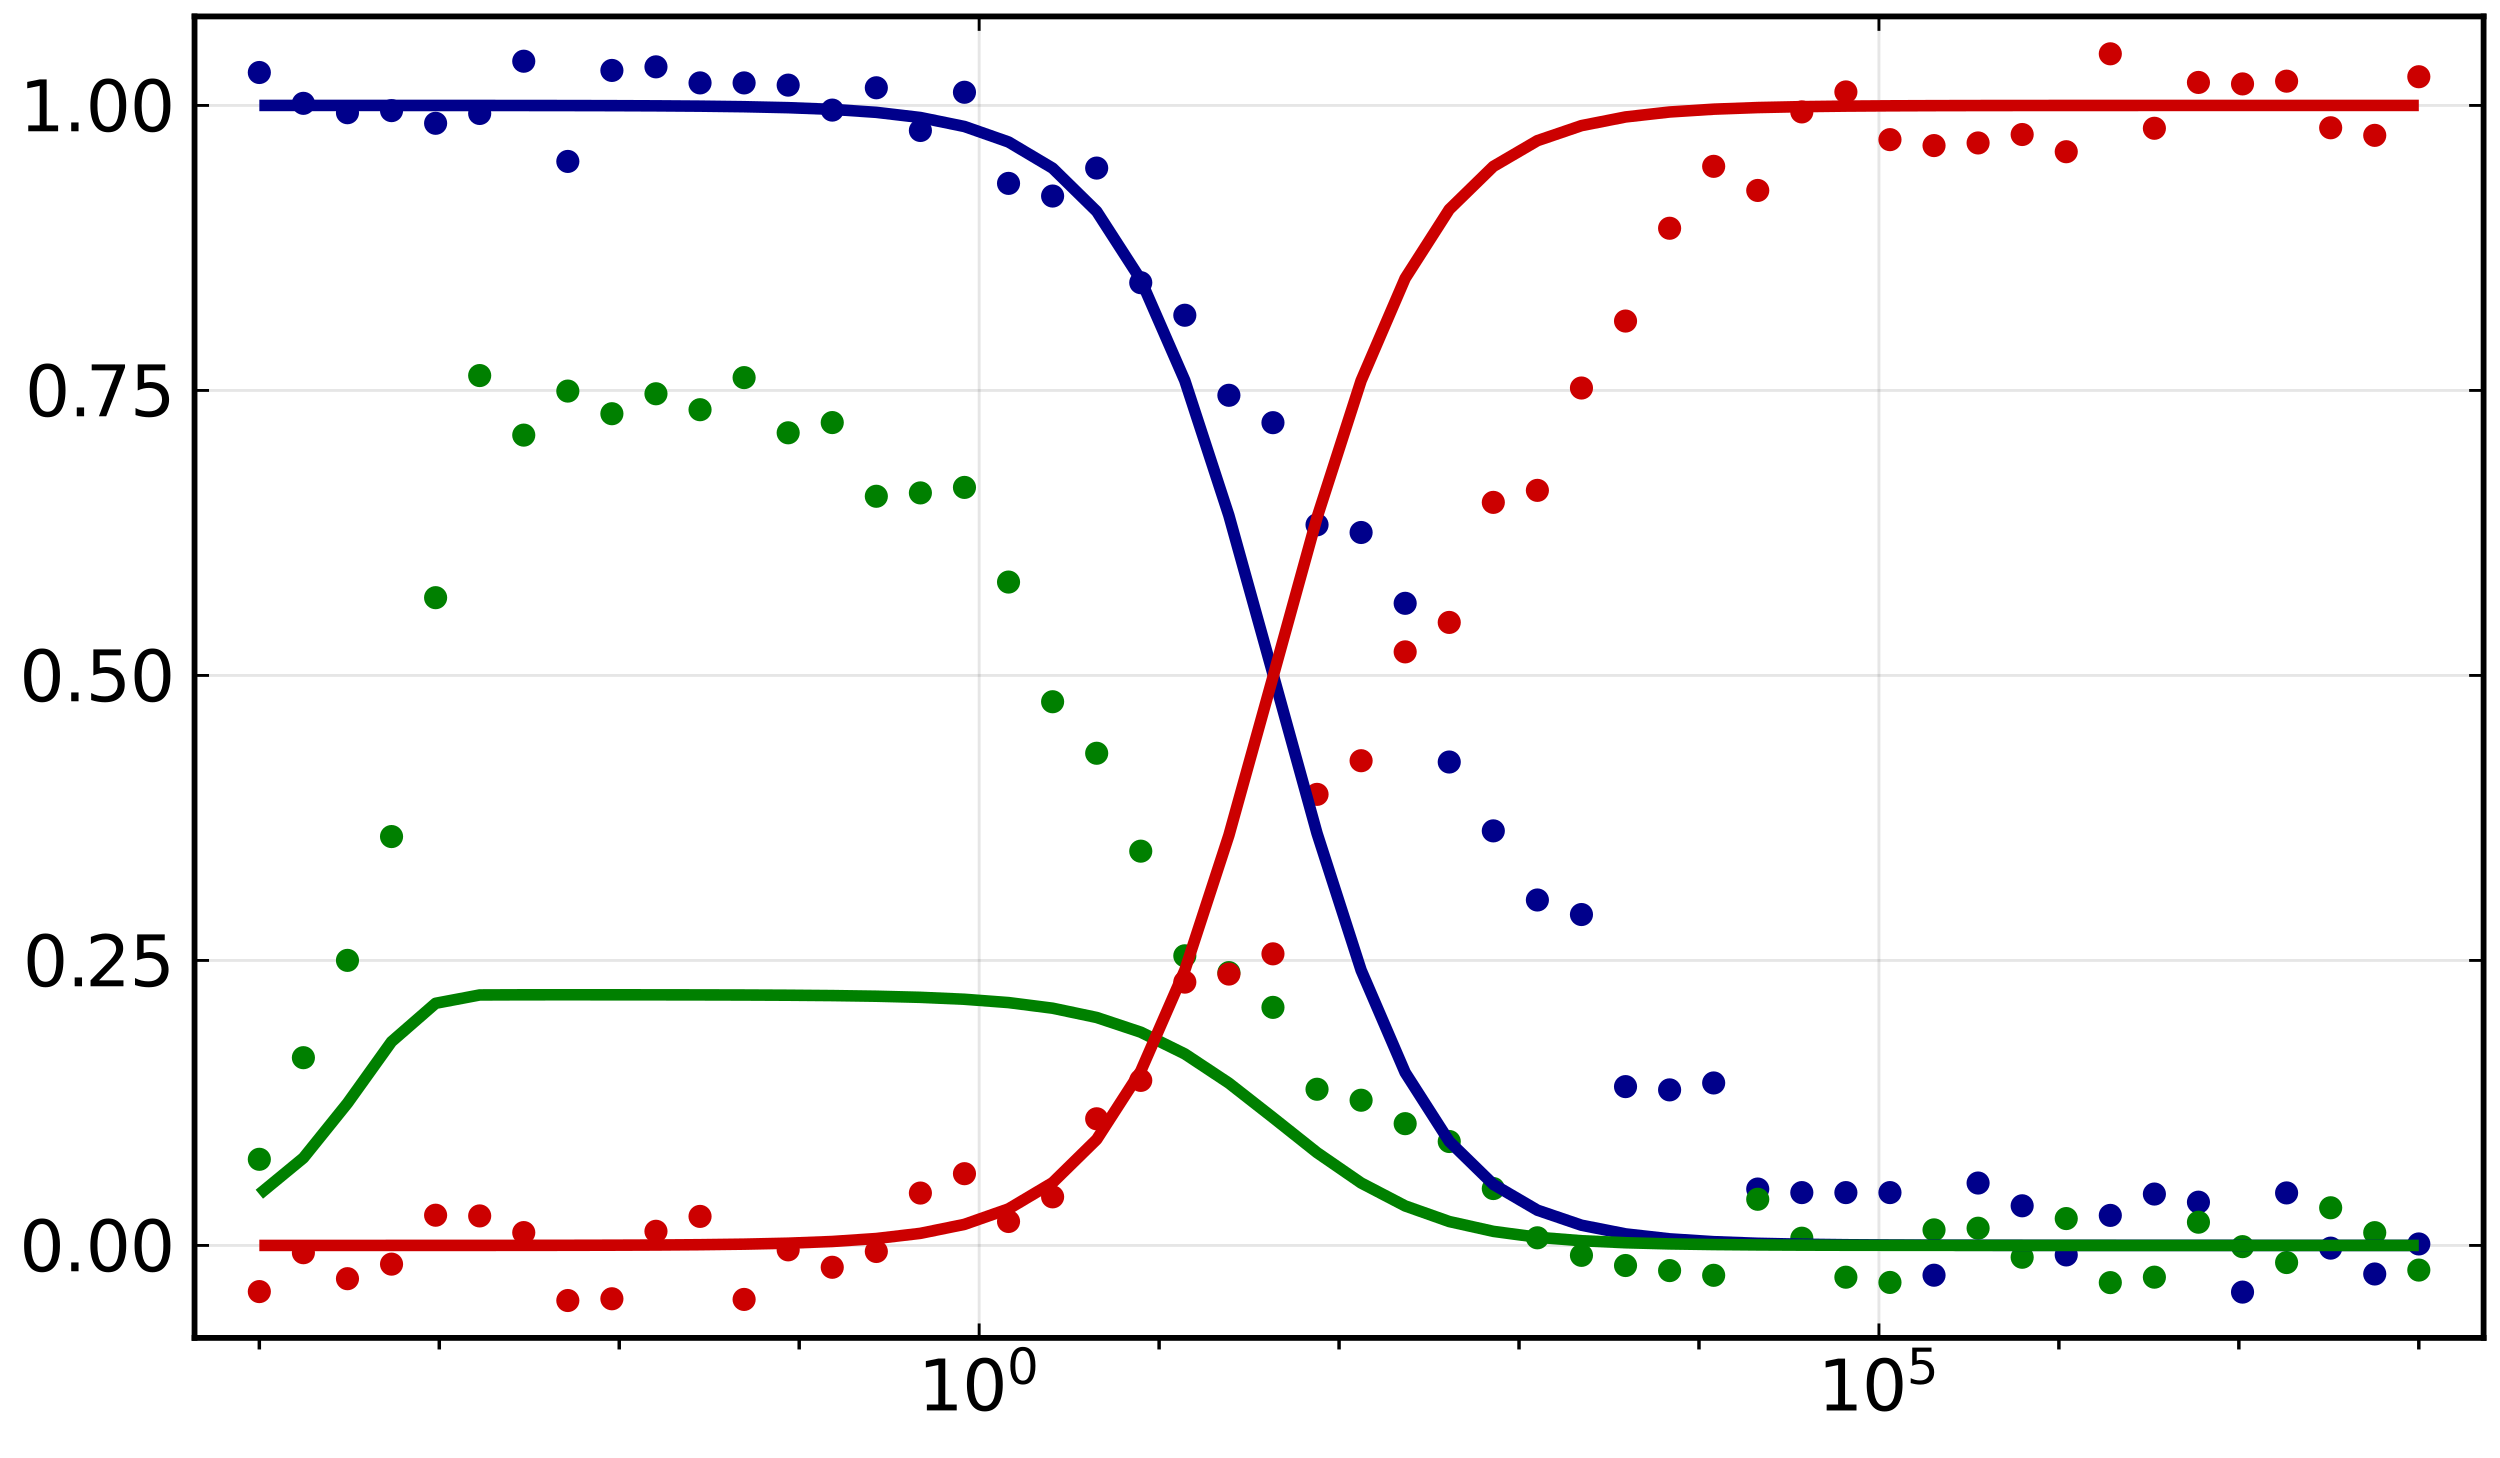 <?xml version="1.0" encoding="utf-8" standalone="no"?>
<!DOCTYPE svg PUBLIC "-//W3C//DTD SVG 1.1//EN"
  "http://www.w3.org/Graphics/SVG/1.1/DTD/svg11.dtd">
<svg xmlns:xlink="http://www.w3.org/1999/xlink" width="432pt" height="252pt" viewBox="0 0 432 252" xmlns="http://www.w3.org/2000/svg" version="1.1">
 <defs>
  <style type="text/css">*{stroke-linejoin: round; stroke-linecap: butt}</style>
 </defs>
 <g id="figure_1">
  <g id="patch_1">
   <path d="M 0 252 
L 432 252 
L 432 0 
L 0 0 
z
" style="fill: #ffffff"/>
  </g>
  <g id="axes_1">
   <g id="patch_2">
    <path d="M 33.617 231.193 
L 429.165 231.193 
L 429.165 2.835 
L 33.617 2.835 
z
" style="fill: #ffffff"/>
   </g>
   <g id="matplotlib.axis_1">
    <g id="xtick_1">
     <g id="line2d_1">
      <path d="M 169.198 231.193 
L 169.198 2.835 
" clip-path="url(#pe34c3cb458)" style="fill: none; stroke: #000000; stroke-opacity: 0.1; stroke-width: 0.5; stroke-linecap: square"/>
     </g>
     <g id="line2d_2">
      <defs>
       <path id="m48fdf39994" d="M 0 0 
L 0 -2.5 
" style="stroke: #000000; stroke-width: 0.5"/>
      </defs>
      <g>
       <use xlink:href="#m48fdf39994" x="169.198" y="231.193" style="stroke: #000000; stroke-width: 0.5"/>
      </g>
     </g>
     <g id="line2d_3">
      <defs>
       <path id="m11b64c43d5" d="M 0 0 
L 0 2.5 
" style="stroke: #000000; stroke-width: 0.5"/>
      </defs>
      <g>
       <use xlink:href="#m11b64c43d5" x="169.198" y="2.835" style="stroke: #000000; stroke-width: 0.5"/>
      </g>
     </g>
     <g id="text_1">
      <!-- $10^{0}$ -->
      <g transform="translate(158.638 243.811)scale(0.12 -0.12)">
       <defs>
        <path id="DejaVuSans-31" d="M 794 531 
L 1825 531 
L 1825 4091 
L 703 3866 
L 703 4441 
L 1819 4666 
L 2450 4666 
L 2450 531 
L 3481 531 
L 3481 0 
L 794 0 
L 794 531 
z
" transform="scale(0.016)"/>
        <path id="DejaVuSans-30" d="M 2034 4250 
Q 1547 4250 1301 3770 
Q 1056 3291 1056 2328 
Q 1056 1369 1301 889 
Q 1547 409 2034 409 
Q 2525 409 2770 889 
Q 3016 1369 3016 2328 
Q 3016 3291 2770 3770 
Q 2525 4250 2034 4250 
z
M 2034 4750 
Q 2819 4750 3233 4129 
Q 3647 3509 3647 2328 
Q 3647 1150 3233 529 
Q 2819 -91 2034 -91 
Q 1250 -91 836 529 
Q 422 1150 422 2328 
Q 422 3509 836 4129 
Q 1250 4750 2034 4750 
z
" transform="scale(0.016)"/>
       </defs>
       <use xlink:href="#DejaVuSans-31" transform="translate(0 0.766)"/>
       <use xlink:href="#DejaVuSans-30" transform="translate(63.623 0.766)"/>
       <use xlink:href="#DejaVuSans-30" transform="translate(128.203 39.047)scale(0.7)"/>
      </g>
     </g>
    </g>
    <g id="xtick_2">
     <g id="line2d_4">
      <path d="M 324.681 231.193 
L 324.681 2.835 
" clip-path="url(#pe34c3cb458)" style="fill: none; stroke: #000000; stroke-opacity: 0.1; stroke-width: 0.5; stroke-linecap: square"/>
     </g>
     <g id="line2d_5">
      <g>
       <use xlink:href="#m48fdf39994" x="324.681" y="231.193" style="stroke: #000000; stroke-width: 0.5"/>
      </g>
     </g>
     <g id="line2d_6">
      <g>
       <use xlink:href="#m11b64c43d5" x="324.681" y="2.835" style="stroke: #000000; stroke-width: 0.5"/>
      </g>
     </g>
     <g id="text_2">
      <!-- $10^{5}$ -->
      <g transform="translate(314.121 243.811)scale(0.12 -0.12)">
       <defs>
        <path id="DejaVuSans-35" d="M 691 4666 
L 3169 4666 
L 3169 4134 
L 1269 4134 
L 1269 2991 
Q 1406 3038 1543 3061 
Q 1681 3084 1819 3084 
Q 2600 3084 3056 2656 
Q 3513 2228 3513 1497 
Q 3513 744 3044 326 
Q 2575 -91 1722 -91 
Q 1428 -91 1123 -41 
Q 819 9 494 109 
L 494 744 
Q 775 591 1075 516 
Q 1375 441 1709 441 
Q 2250 441 2565 725 
Q 2881 1009 2881 1497 
Q 2881 1984 2565 2268 
Q 2250 2553 1709 2553 
Q 1456 2553 1204 2497 
Q 953 2441 691 2322 
L 691 4666 
z
" transform="scale(0.016)"/>
       </defs>
       <use xlink:href="#DejaVuSans-31" transform="translate(0 0.684)"/>
       <use xlink:href="#DejaVuSans-30" transform="translate(63.623 0.684)"/>
       <use xlink:href="#DejaVuSans-35" transform="translate(128.203 38.966)scale(0.7)"/>
      </g>
     </g>
    </g>
    <g id="xtick_3">
     <g id="line2d_7">
      <defs>
       <path id="m806e94c0e9" d="M 0 0 
L 0 2 
" style="stroke: #000000; stroke-width: 0.6"/>
      </defs>
      <g>
       <use xlink:href="#m806e94c0e9" x="44.812" y="231.193" style="stroke: #000000; stroke-width: 0.6"/>
      </g>
     </g>
    </g>
    <g id="xtick_4">
     <g id="line2d_8">
      <g>
       <use xlink:href="#m806e94c0e9" x="75.908" y="231.193" style="stroke: #000000; stroke-width: 0.6"/>
      </g>
     </g>
    </g>
    <g id="xtick_5">
     <g id="line2d_9">
      <g>
       <use xlink:href="#m806e94c0e9" x="107.005" y="231.193" style="stroke: #000000; stroke-width: 0.6"/>
      </g>
     </g>
    </g>
    <g id="xtick_6">
     <g id="line2d_10">
      <g>
       <use xlink:href="#m806e94c0e9" x="138.102" y="231.193" style="stroke: #000000; stroke-width: 0.6"/>
      </g>
     </g>
    </g>
    <g id="xtick_7">
     <g id="line2d_11">
      <g>
       <use xlink:href="#m806e94c0e9" x="200.295" y="231.193" style="stroke: #000000; stroke-width: 0.6"/>
      </g>
     </g>
    </g>
    <g id="xtick_8">
     <g id="line2d_12">
      <g>
       <use xlink:href="#m806e94c0e9" x="231.391" y="231.193" style="stroke: #000000; stroke-width: 0.6"/>
      </g>
     </g>
    </g>
    <g id="xtick_9">
     <g id="line2d_13">
      <g>
       <use xlink:href="#m806e94c0e9" x="262.488" y="231.193" style="stroke: #000000; stroke-width: 0.6"/>
      </g>
     </g>
    </g>
    <g id="xtick_10">
     <g id="line2d_14">
      <g>
       <use xlink:href="#m806e94c0e9" x="293.584" y="231.193" style="stroke: #000000; stroke-width: 0.6"/>
      </g>
     </g>
    </g>
    <g id="xtick_11">
     <g id="line2d_15">
      <g>
       <use xlink:href="#m806e94c0e9" x="355.777" y="231.193" style="stroke: #000000; stroke-width: 0.6"/>
      </g>
     </g>
    </g>
    <g id="xtick_12">
     <g id="line2d_16">
      <g>
       <use xlink:href="#m806e94c0e9" x="386.874" y="231.193" style="stroke: #000000; stroke-width: 0.6"/>
      </g>
     </g>
    </g>
    <g id="xtick_13">
     <g id="line2d_17">
      <g>
       <use xlink:href="#m806e94c0e9" x="417.971" y="231.193" style="stroke: #000000; stroke-width: 0.6"/>
      </g>
     </g>
    </g>
   </g>
   <g id="matplotlib.axis_2">
    <g id="ytick_1">
     <g id="line2d_18">
      <path d="M 33.617 215.209 
L 429.165 215.209 
" clip-path="url(#pe34c3cb458)" style="fill: none; stroke: #000000; stroke-opacity: 0.1; stroke-width: 0.5; stroke-linecap: square"/>
     </g>
     <g id="line2d_19">
      <defs>
       <path id="m9c228010cf" d="M 0 0 
L 2.5 0 
" style="stroke: #000000; stroke-width: 0.5"/>
      </defs>
      <g>
       <use xlink:href="#m9c228010cf" x="33.617" y="215.209" style="stroke: #000000; stroke-width: 0.5"/>
      </g>
     </g>
     <g id="line2d_20">
      <defs>
       <path id="ma5a41d83d0" d="M 0 0 
L -2.5 0 
" style="stroke: #000000; stroke-width: 0.5"/>
      </defs>
      <g>
       <use xlink:href="#ma5a41d83d0" x="429.165" y="215.209" style="stroke: #000000; stroke-width: 0.5"/>
      </g>
     </g>
     <g id="text_3">
      <!-- $0.00$ -->
      <g transform="translate(3.357 219.768)scale(0.12 -0.12)">
       <defs>
        <path id="DejaVuSans-2e" d="M 684 794 
L 1344 794 
L 1344 0 
L 684 0 
L 684 794 
z
" transform="scale(0.016)"/>
       </defs>
       <use xlink:href="#DejaVuSans-30" transform="translate(0 0.781)"/>
       <use xlink:href="#DejaVuSans-2e" transform="translate(63.623 0.781)"/>
       <use xlink:href="#DejaVuSans-30" transform="translate(95.41 0.781)"/>
       <use xlink:href="#DejaVuSans-30" transform="translate(159.033 0.781)"/>
      </g>
     </g>
    </g>
    <g id="ytick_2">
     <g id="line2d_21">
      <path d="M 33.617 165.961 
L 429.165 165.961 
" clip-path="url(#pe34c3cb458)" style="fill: none; stroke: #000000; stroke-opacity: 0.1; stroke-width: 0.5; stroke-linecap: square"/>
     </g>
     <g id="line2d_22">
      <g>
       <use xlink:href="#m9c228010cf" x="33.617" y="165.961" style="stroke: #000000; stroke-width: 0.5"/>
      </g>
     </g>
     <g id="line2d_23">
      <g>
       <use xlink:href="#ma5a41d83d0" x="429.165" y="165.961" style="stroke: #000000; stroke-width: 0.5"/>
      </g>
     </g>
     <g id="text_4">
      <!-- $0.25$ -->
      <g transform="translate(3.957 170.52)scale(0.12 -0.12)">
       <defs>
        <path id="DejaVuSans-32" d="M 1228 531 
L 3431 531 
L 3431 0 
L 469 0 
L 469 531 
Q 828 903 1448 1529 
Q 2069 2156 2228 2338 
Q 2531 2678 2651 2914 
Q 2772 3150 2772 3378 
Q 2772 3750 2511 3984 
Q 2250 4219 1831 4219 
Q 1534 4219 1204 4116 
Q 875 4013 500 3803 
L 500 4441 
Q 881 4594 1212 4672 
Q 1544 4750 1819 4750 
Q 2544 4750 2975 4387 
Q 3406 4025 3406 3419 
Q 3406 3131 3298 2873 
Q 3191 2616 2906 2266 
Q 2828 2175 2409 1742 
Q 1991 1309 1228 531 
z
" transform="scale(0.016)"/>
       </defs>
       <use xlink:href="#DejaVuSans-30" transform="translate(0 0.781)"/>
       <use xlink:href="#DejaVuSans-2e" transform="translate(63.623 0.781)"/>
       <use xlink:href="#DejaVuSans-32" transform="translate(89.91 0.781)"/>
       <use xlink:href="#DejaVuSans-35" transform="translate(153.533 0.781)"/>
      </g>
     </g>
    </g>
    <g id="ytick_3">
     <g id="line2d_24">
      <path d="M 33.617 116.714 
L 429.165 116.714 
" clip-path="url(#pe34c3cb458)" style="fill: none; stroke: #000000; stroke-opacity: 0.1; stroke-width: 0.5; stroke-linecap: square"/>
     </g>
     <g id="line2d_25">
      <g>
       <use xlink:href="#m9c228010cf" x="33.617" y="116.714" style="stroke: #000000; stroke-width: 0.5"/>
      </g>
     </g>
     <g id="line2d_26">
      <g>
       <use xlink:href="#ma5a41d83d0" x="429.165" y="116.714" style="stroke: #000000; stroke-width: 0.5"/>
      </g>
     </g>
     <g id="text_5">
      <!-- $0.50$ -->
      <g transform="translate(3.357 121.273)scale(0.12 -0.12)">
       <use xlink:href="#DejaVuSans-30" transform="translate(0 0.781)"/>
       <use xlink:href="#DejaVuSans-2e" transform="translate(63.623 0.781)"/>
       <use xlink:href="#DejaVuSans-35" transform="translate(95.41 0.781)"/>
       <use xlink:href="#DejaVuSans-30" transform="translate(159.033 0.781)"/>
      </g>
     </g>
    </g>
    <g id="ytick_4">
     <g id="line2d_27">
      <path d="M 33.617 67.466 
L 429.165 67.466 
" clip-path="url(#pe34c3cb458)" style="fill: none; stroke: #000000; stroke-opacity: 0.1; stroke-width: 0.5; stroke-linecap: square"/>
     </g>
     <g id="line2d_28">
      <g>
       <use xlink:href="#m9c228010cf" x="33.617" y="67.466" style="stroke: #000000; stroke-width: 0.5"/>
      </g>
     </g>
     <g id="line2d_29">
      <g>
       <use xlink:href="#ma5a41d83d0" x="429.165" y="67.466" style="stroke: #000000; stroke-width: 0.5"/>
      </g>
     </g>
     <g id="text_6">
      <!-- $0.75$ -->
      <g transform="translate(4.317 72.025)scale(0.12 -0.12)">
       <defs>
        <path id="DejaVuSans-37" d="M 525 4666 
L 3525 4666 
L 3525 4397 
L 1831 0 
L 1172 0 
L 2766 4134 
L 525 4134 
L 525 4666 
z
" transform="scale(0.016)"/>
       </defs>
       <use xlink:href="#DejaVuSans-30" transform="translate(0 0.781)"/>
       <use xlink:href="#DejaVuSans-2e" transform="translate(63.623 0.781)"/>
       <use xlink:href="#DejaVuSans-37" transform="translate(87.66 0.781)"/>
       <use xlink:href="#DejaVuSans-35" transform="translate(151.283 0.781)"/>
      </g>
     </g>
    </g>
    <g id="ytick_5">
     <g id="line2d_30">
      <path d="M 33.617 18.218 
L 429.165 18.218 
" clip-path="url(#pe34c3cb458)" style="fill: none; stroke: #000000; stroke-opacity: 0.1; stroke-width: 0.5; stroke-linecap: square"/>
     </g>
     <g id="line2d_31">
      <g>
       <use xlink:href="#m9c228010cf" x="33.617" y="18.218" style="stroke: #000000; stroke-width: 0.5"/>
      </g>
     </g>
     <g id="line2d_32">
      <g>
       <use xlink:href="#ma5a41d83d0" x="429.165" y="18.218" style="stroke: #000000; stroke-width: 0.5"/>
      </g>
     </g>
     <g id="text_7">
      <!-- $1.00$ -->
      <g transform="translate(3.357 22.778)scale(0.12 -0.12)">
       <use xlink:href="#DejaVuSans-31" transform="translate(0 0.781)"/>
       <use xlink:href="#DejaVuSans-2e" transform="translate(63.623 0.781)"/>
       <use xlink:href="#DejaVuSans-30" transform="translate(95.41 0.781)"/>
       <use xlink:href="#DejaVuSans-30" transform="translate(159.033 0.781)"/>
      </g>
     </g>
    </g>
   </g>
   <g id="PathCollection_1">
    <defs>
     <path id="me9770524cf" d="M 0 2 
C 0.53 2 1.039 1.789 1.414 1.414 
C 1.789 1.039 2 0.53 2 0 
C 2 -0.53 1.789 -1.039 1.414 -1.414 
C 1.039 -1.789 0.53 -2 0 -2 
C -0.53 -2 -1.039 -1.789 -1.414 -1.414 
C -1.789 -1.039 -2 -0.53 -2 0 
C -2 0.53 -1.789 1.039 -1.414 1.414 
C -1.039 1.789 -0.53 2 0 2 
z
"/>
    </defs>
    <g clip-path="url(#pe34c3cb458)">
     <use xlink:href="#me9770524cf" x="44.812" y="12.528" style="fill: #00008b"/>
     <use xlink:href="#me9770524cf" x="52.427" y="17.857" style="fill: #00008b"/>
     <use xlink:href="#me9770524cf" x="60.043" y="19.477" style="fill: #00008b"/>
     <use xlink:href="#me9770524cf" x="67.658" y="19.115" style="fill: #00008b"/>
     <use xlink:href="#me9770524cf" x="75.274" y="21.304" style="fill: #00008b"/>
     <use xlink:href="#me9770524cf" x="82.889" y="19.608" style="fill: #00008b"/>
     <use xlink:href="#me9770524cf" x="90.505" y="10.579" style="fill: #00008b"/>
     <use xlink:href="#me9770524cf" x="98.12" y="27.895" style="fill: #00008b"/>
     <use xlink:href="#me9770524cf" x="105.736" y="12.171" style="fill: #00008b"/>
     <use xlink:href="#me9770524cf" x="113.351" y="11.551" style="fill: #00008b"/>
     <use xlink:href="#me9770524cf" x="120.967" y="14.325" style="fill: #00008b"/>
     <use xlink:href="#me9770524cf" x="128.582" y="14.327" style="fill: #00008b"/>
     <use xlink:href="#me9770524cf" x="136.198" y="14.709" style="fill: #00008b"/>
     <use xlink:href="#me9770524cf" x="143.813" y="19.024" style="fill: #00008b"/>
     <use xlink:href="#me9770524cf" x="151.429" y="15.168" style="fill: #00008b"/>
     <use xlink:href="#me9770524cf" x="159.044" y="22.546" style="fill: #00008b"/>
     <use xlink:href="#me9770524cf" x="166.66" y="15.943" style="fill: #00008b"/>
     <use xlink:href="#me9770524cf" x="174.275" y="31.689" style="fill: #00008b"/>
     <use xlink:href="#me9770524cf" x="181.891" y="33.876" style="fill: #00008b"/>
     <use xlink:href="#me9770524cf" x="189.506" y="29.043" style="fill: #00008b"/>
     <use xlink:href="#me9770524cf" x="197.122" y="48.848" style="fill: #00008b"/>
     <use xlink:href="#me9770524cf" x="204.737" y="54.474" style="fill: #00008b"/>
     <use xlink:href="#me9770524cf" x="212.353" y="68.305" style="fill: #00008b"/>
     <use xlink:href="#me9770524cf" x="219.968" y="73.037" style="fill: #00008b"/>
     <use xlink:href="#me9770524cf" x="227.584" y="90.687" style="fill: #00008b"/>
     <use xlink:href="#me9770524cf" x="235.199" y="92.013" style="fill: #00008b"/>
     <use xlink:href="#me9770524cf" x="242.814" y="104.253" style="fill: #00008b"/>
     <use xlink:href="#me9770524cf" x="250.43" y="131.676" style="fill: #00008b"/>
     <use xlink:href="#me9770524cf" x="258.045" y="143.575" style="fill: #00008b"/>
     <use xlink:href="#me9770524cf" x="265.661" y="155.519" style="fill: #00008b"/>
     <use xlink:href="#me9770524cf" x="273.276" y="158.031" style="fill: #00008b"/>
     <use xlink:href="#me9770524cf" x="280.892" y="187.766" style="fill: #00008b"/>
     <use xlink:href="#me9770524cf" x="288.507" y="188.332" style="fill: #00008b"/>
     <use xlink:href="#me9770524cf" x="296.123" y="187.135" style="fill: #00008b"/>
     <use xlink:href="#me9770524cf" x="303.738" y="205.466" style="fill: #00008b"/>
     <use xlink:href="#me9770524cf" x="311.354" y="206.081" style="fill: #00008b"/>
     <use xlink:href="#me9770524cf" x="318.969" y="206.081" style="fill: #00008b"/>
     <use xlink:href="#me9770524cf" x="326.585" y="206.079" style="fill: #00008b"/>
     <use xlink:href="#me9770524cf" x="334.2" y="220.356" style="fill: #00008b"/>
     <use xlink:href="#me9770524cf" x="341.816" y="204.428" style="fill: #00008b"/>
     <use xlink:href="#me9770524cf" x="349.431" y="208.362" style="fill: #00008b"/>
     <use xlink:href="#me9770524cf" x="357.047" y="216.853" style="fill: #00008b"/>
     <use xlink:href="#me9770524cf" x="364.662" y="210.02" style="fill: #00008b"/>
     <use xlink:href="#me9770524cf" x="372.278" y="206.331" style="fill: #00008b"/>
     <use xlink:href="#me9770524cf" x="379.893" y="207.735" style="fill: #00008b"/>
     <use xlink:href="#me9770524cf" x="387.509" y="223.274" style="fill: #00008b"/>
     <use xlink:href="#me9770524cf" x="395.124" y="206.137" style="fill: #00008b"/>
     <use xlink:href="#me9770524cf" x="402.74" y="215.678" style="fill: #00008b"/>
     <use xlink:href="#me9770524cf" x="410.355" y="220.145" style="fill: #00008b"/>
     <use xlink:href="#me9770524cf" x="417.971" y="214.955" style="fill: #00008b"/>
    </g>
   </g>
   <g id="PathCollection_2">
    <defs>
     <path id="m1662bd6082" d="M 0 2 
C 0.53 2 1.039 1.789 1.414 1.414 
C 1.789 1.039 2 0.53 2 0 
C 2 -0.53 1.789 -1.039 1.414 -1.414 
C 1.039 -1.789 0.53 -2 0 -2 
C -0.53 -2 -1.039 -1.789 -1.414 -1.414 
C -1.789 -1.039 -2 -0.53 -2 0 
C -2 0.53 -1.789 1.039 -1.414 1.414 
C -1.039 1.789 -0.53 2 0 2 
z
"/>
    </defs>
    <g clip-path="url(#pe34c3cb458)">
     <use xlink:href="#m1662bd6082" x="44.812" y="200.327" style="fill: #008000"/>
     <use xlink:href="#m1662bd6082" x="52.427" y="182.767" style="fill: #008000"/>
     <use xlink:href="#m1662bd6082" x="60.043" y="165.954" style="fill: #008000"/>
     <use xlink:href="#m1662bd6082" x="67.658" y="144.558" style="fill: #008000"/>
     <use xlink:href="#m1662bd6082" x="75.274" y="103.278" style="fill: #008000"/>
     <use xlink:href="#m1662bd6082" x="82.889" y="64.896" style="fill: #008000"/>
     <use xlink:href="#m1662bd6082" x="90.505" y="75.188" style="fill: #008000"/>
     <use xlink:href="#m1662bd6082" x="98.12" y="67.578" style="fill: #008000"/>
     <use xlink:href="#m1662bd6082" x="105.736" y="71.49" style="fill: #008000"/>
     <use xlink:href="#m1662bd6082" x="113.351" y="68.042" style="fill: #008000"/>
     <use xlink:href="#m1662bd6082" x="120.967" y="70.797" style="fill: #008000"/>
     <use xlink:href="#m1662bd6082" x="128.582" y="65.25" style="fill: #008000"/>
     <use xlink:href="#m1662bd6082" x="136.198" y="74.788" style="fill: #008000"/>
     <use xlink:href="#m1662bd6082" x="143.813" y="73.02" style="fill: #008000"/>
     <use xlink:href="#m1662bd6082" x="151.429" y="85.755" style="fill: #008000"/>
     <use xlink:href="#m1662bd6082" x="159.044" y="85.175" style="fill: #008000"/>
     <use xlink:href="#m1662bd6082" x="166.66" y="84.225" style="fill: #008000"/>
     <use xlink:href="#m1662bd6082" x="174.275" y="100.58" style="fill: #008000"/>
     <use xlink:href="#m1662bd6082" x="181.891" y="121.26" style="fill: #008000"/>
     <use xlink:href="#m1662bd6082" x="189.506" y="130.163" style="fill: #008000"/>
     <use xlink:href="#m1662bd6082" x="197.122" y="147.081" style="fill: #008000"/>
     <use xlink:href="#m1662bd6082" x="204.737" y="165.162" style="fill: #008000"/>
     <use xlink:href="#m1662bd6082" x="212.353" y="168.066" style="fill: #008000"/>
     <use xlink:href="#m1662bd6082" x="219.968" y="174.075" style="fill: #008000"/>
     <use xlink:href="#m1662bd6082" x="227.584" y="188.223" style="fill: #008000"/>
     <use xlink:href="#m1662bd6082" x="235.199" y="190.12" style="fill: #008000"/>
     <use xlink:href="#m1662bd6082" x="242.814" y="194.168" style="fill: #008000"/>
     <use xlink:href="#m1662bd6082" x="250.43" y="197.252" style="fill: #008000"/>
     <use xlink:href="#m1662bd6082" x="258.045" y="205.381" style="fill: #008000"/>
     <use xlink:href="#m1662bd6082" x="265.661" y="213.892" style="fill: #008000"/>
     <use xlink:href="#m1662bd6082" x="273.276" y="216.925" style="fill: #008000"/>
     <use xlink:href="#m1662bd6082" x="280.892" y="218.681" style="fill: #008000"/>
     <use xlink:href="#m1662bd6082" x="288.507" y="219.559" style="fill: #008000"/>
     <use xlink:href="#m1662bd6082" x="296.123" y="220.373" style="fill: #008000"/>
     <use xlink:href="#m1662bd6082" x="303.738" y="207.235" style="fill: #008000"/>
     <use xlink:href="#m1662bd6082" x="311.354" y="213.961" style="fill: #008000"/>
     <use xlink:href="#m1662bd6082" x="318.969" y="220.7" style="fill: #008000"/>
     <use xlink:href="#m1662bd6082" x="326.585" y="221.606" style="fill: #008000"/>
     <use xlink:href="#m1662bd6082" x="334.2" y="212.523" style="fill: #008000"/>
     <use xlink:href="#m1662bd6082" x="341.816" y="212.236" style="fill: #008000"/>
     <use xlink:href="#m1662bd6082" x="349.431" y="217.253" style="fill: #008000"/>
     <use xlink:href="#m1662bd6082" x="357.047" y="210.568" style="fill: #008000"/>
     <use xlink:href="#m1662bd6082" x="364.662" y="221.636" style="fill: #008000"/>
     <use xlink:href="#m1662bd6082" x="372.278" y="220.694" style="fill: #008000"/>
     <use xlink:href="#m1662bd6082" x="379.893" y="211.197" style="fill: #008000"/>
     <use xlink:href="#m1662bd6082" x="387.509" y="215.419" style="fill: #008000"/>
     <use xlink:href="#m1662bd6082" x="395.124" y="218.167" style="fill: #008000"/>
     <use xlink:href="#m1662bd6082" x="402.74" y="208.702" style="fill: #008000"/>
     <use xlink:href="#m1662bd6082" x="410.355" y="213.003" style="fill: #008000"/>
     <use xlink:href="#m1662bd6082" x="417.971" y="219.471" style="fill: #008000"/>
    </g>
   </g>
   <g id="patch_3">
    <path d="M 33.617 231.193 
L 33.617 2.835 
" style="fill: none; stroke: #000000; stroke-linejoin: miter; stroke-linecap: square"/>
   </g>
   <g id="patch_4">
    <path d="M 429.165 231.193 
L 429.165 2.835 
" style="fill: none; stroke: #000000; stroke-linejoin: miter; stroke-linecap: square"/>
   </g>
   <g id="patch_5">
    <path d="M 33.617 231.193 
L 429.165 231.193 
" style="fill: none; stroke: #000000; stroke-linejoin: miter; stroke-linecap: square"/>
   </g>
   <g id="patch_6">
    <path d="M 33.617 2.835 
L 429.165 2.835 
" style="fill: none; stroke: #000000; stroke-linejoin: miter; stroke-linecap: square"/>
   </g>
   <g id="PathCollection_3">
    <defs>
     <path id="m10f9648388" d="M 0 2 
C 0.53 2 1.039 1.789 1.414 1.414 
C 1.789 1.039 2 0.53 2 0 
C 2 -0.53 1.789 -1.039 1.414 -1.414 
C 1.039 -1.789 0.53 -2 0 -2 
C -0.53 -2 -1.039 -1.789 -1.414 -1.414 
C -1.789 -1.039 -2 -0.53 -2 0 
C -2 0.53 -1.789 1.039 -1.414 1.414 
C -1.039 1.789 -0.53 2 0 2 
z
"/>
    </defs>
    <g clip-path="url(#pe34c3cb458)">
     <use xlink:href="#m10f9648388" x="44.812" y="223.186" style="fill: #cc0000"/>
     <use xlink:href="#m10f9648388" x="52.427" y="216.467" style="fill: #cc0000"/>
     <use xlink:href="#m10f9648388" x="60.043" y="220.957" style="fill: #cc0000"/>
     <use xlink:href="#m10f9648388" x="67.658" y="218.443" style="fill: #cc0000"/>
     <use xlink:href="#m10f9648388" x="75.274" y="209.989" style="fill: #cc0000"/>
     <use xlink:href="#m10f9648388" x="82.889" y="210.111" style="fill: #cc0000"/>
     <use xlink:href="#m10f9648388" x="90.505" y="212.991" style="fill: #cc0000"/>
     <use xlink:href="#m10f9648388" x="98.12" y="224.73" style="fill: #cc0000"/>
     <use xlink:href="#m10f9648388" x="105.736" y="224.427" style="fill: #cc0000"/>
     <use xlink:href="#m10f9648388" x="113.351" y="212.767" style="fill: #cc0000"/>
     <use xlink:href="#m10f9648388" x="120.967" y="210.194" style="fill: #cc0000"/>
     <use xlink:href="#m10f9648388" x="128.582" y="224.541" style="fill: #cc0000"/>
     <use xlink:href="#m10f9648388" x="136.198" y="215.975" style="fill: #cc0000"/>
     <use xlink:href="#m10f9648388" x="143.813" y="218.985" style="fill: #cc0000"/>
     <use xlink:href="#m10f9648388" x="151.429" y="216.256" style="fill: #cc0000"/>
     <use xlink:href="#m10f9648388" x="159.044" y="206.16" style="fill: #cc0000"/>
     <use xlink:href="#m10f9648388" x="166.66" y="202.812" style="fill: #cc0000"/>
     <use xlink:href="#m10f9648388" x="174.275" y="211.072" style="fill: #cc0000"/>
     <use xlink:href="#m10f9648388" x="181.891" y="206.816" style="fill: #cc0000"/>
     <use xlink:href="#m10f9648388" x="189.506" y="193.326" style="fill: #cc0000"/>
     <use xlink:href="#m10f9648388" x="197.122" y="186.691" style="fill: #cc0000"/>
     <use xlink:href="#m10f9648388" x="204.737" y="169.711" style="fill: #cc0000"/>
     <use xlink:href="#m10f9648388" x="212.353" y="168.319" style="fill: #cc0000"/>
     <use xlink:href="#m10f9648388" x="219.968" y="164.824" style="fill: #cc0000"/>
     <use xlink:href="#m10f9648388" x="227.584" y="137.267" style="fill: #cc0000"/>
     <use xlink:href="#m10f9648388" x="235.199" y="131.452" style="fill: #cc0000"/>
     <use xlink:href="#m10f9648388" x="242.814" y="112.644" style="fill: #cc0000"/>
     <use xlink:href="#m10f9648388" x="250.43" y="107.554" style="fill: #cc0000"/>
     <use xlink:href="#m10f9648388" x="258.045" y="86.811" style="fill: #cc0000"/>
     <use xlink:href="#m10f9648388" x="265.661" y="84.736" style="fill: #cc0000"/>
     <use xlink:href="#m10f9648388" x="273.276" y="67.048" style="fill: #cc0000"/>
     <use xlink:href="#m10f9648388" x="280.892" y="55.478" style="fill: #cc0000"/>
     <use xlink:href="#m10f9648388" x="288.507" y="39.442" style="fill: #cc0000"/>
     <use xlink:href="#m10f9648388" x="296.123" y="28.743" style="fill: #cc0000"/>
     <use xlink:href="#m10f9648388" x="303.738" y="32.91" style="fill: #cc0000"/>
     <use xlink:href="#m10f9648388" x="311.354" y="19.341" style="fill: #cc0000"/>
     <use xlink:href="#m10f9648388" x="318.969" y="15.887" style="fill: #cc0000"/>
     <use xlink:href="#m10f9648388" x="326.585" y="24.129" style="fill: #cc0000"/>
     <use xlink:href="#m10f9648388" x="334.2" y="25.156" style="fill: #cc0000"/>
     <use xlink:href="#m10f9648388" x="341.816" y="24.702" style="fill: #cc0000"/>
     <use xlink:href="#m10f9648388" x="349.431" y="23.244" style="fill: #cc0000"/>
     <use xlink:href="#m10f9648388" x="357.047" y="26.218" style="fill: #cc0000"/>
     <use xlink:href="#m10f9648388" x="364.662" y="9.298" style="fill: #cc0000"/>
     <use xlink:href="#m10f9648388" x="372.278" y="22.166" style="fill: #cc0000"/>
     <use xlink:href="#m10f9648388" x="379.893" y="14.245" style="fill: #cc0000"/>
     <use xlink:href="#m10f9648388" x="387.509" y="14.5" style="fill: #cc0000"/>
     <use xlink:href="#m10f9648388" x="395.124" y="14.026" style="fill: #cc0000"/>
     <use xlink:href="#m10f9648388" x="402.74" y="22.078" style="fill: #cc0000"/>
     <use xlink:href="#m10f9648388" x="410.355" y="23.39" style="fill: #cc0000"/>
     <use xlink:href="#m10f9648388" x="417.971" y="13.26" style="fill: #cc0000"/>
    </g>
   </g>
   <g id="line2d_33">
    <path d="M 44.812 18.219 
L 52.427 18.219 
L 60.043 18.22 
L 67.658 18.221 
L 75.274 18.223 
L 82.889 18.226 
L 90.505 18.232 
L 98.12 18.242 
L 105.736 18.259 
L 113.351 18.29 
L 120.967 18.344 
L 128.582 18.44 
L 136.198 18.607 
L 143.813 18.9 
L 151.429 19.413 
L 159.044 20.308 
L 166.66 21.862 
L 174.275 24.535 
L 181.891 29.063 
L 189.506 36.534 
L 197.122 48.337 
L 204.737 65.766 
L 212.353 89.083 
L 219.968 116.455 
L 227.584 144.006 
L 235.199 167.649 
L 242.814 185.339 
L 250.43 197.234 
L 258.045 204.667 
L 265.661 209.121 
L 273.276 211.719 
L 280.892 213.217 
L 288.507 214.074 
L 296.123 214.563 
L 303.738 214.842 
L 311.354 215 
L 318.969 215.09 
L 326.585 215.141 
L 334.2 215.171 
L 341.816 215.187 
L 349.431 215.197 
L 357.047 215.202 
L 364.662 215.205 
L 372.278 215.207 
L 379.893 215.208 
L 387.509 215.208 
L 395.124 215.209 
L 402.74 215.209 
L 410.355 215.209 
L 417.971 215.209 
" clip-path="url(#pe34c3cb458)" style="fill: none; stroke: #00008b; stroke-width: 2"/>
   </g>
   <g id="line2d_34">
    <path d="M 44.812 206.36 
L 52.427 200.091 
L 60.043 190.632 
L 67.658 180.001 
L 75.274 173.37 
L 82.889 171.93 
L 90.505 171.9 
L 98.12 171.896 
L 105.736 171.9 
L 113.351 171.907 
L 120.967 171.919 
L 128.582 171.939 
L 136.198 171.975 
L 143.813 172.038 
L 151.429 172.147 
L 159.044 172.339 
L 166.66 172.673 
L 174.275 173.246 
L 181.891 174.218 
L 189.506 175.822 
L 197.122 178.36 
L 204.737 182.117 
L 212.353 187.164 
L 219.968 193.123 
L 227.584 199.173 
L 235.199 204.418 
L 242.814 208.387 
L 250.43 211.083 
L 258.045 212.781 
L 265.661 213.803 
L 273.276 214.402 
L 280.892 214.748 
L 288.507 214.946 
L 296.123 215.06 
L 303.738 215.124 
L 311.354 215.161 
L 318.969 215.182 
L 326.585 215.193 
L 334.2 215.2 
L 341.816 215.204 
L 349.431 215.206 
L 357.047 215.207 
L 364.662 215.208 
L 372.278 215.209 
L 379.893 215.209 
L 387.509 215.209 
L 395.124 215.209 
L 402.74 215.209 
L 410.355 215.209 
L 417.971 215.209 
" clip-path="url(#pe34c3cb458)" style="fill: none; stroke: #008000; stroke-width: 2"/>
   </g>
   <g id="line2d_35">
    <path d="M 44.812 215.209 
L 52.427 215.209 
L 60.043 215.209 
L 67.658 215.208 
L 75.274 215.207 
L 82.889 215.204 
L 90.505 215.198 
L 98.12 215.188 
L 105.736 215.17 
L 113.351 215.14 
L 120.967 215.085 
L 128.582 214.99 
L 136.198 214.823 
L 143.813 214.53 
L 151.429 214.017 
L 159.044 213.122 
L 166.66 211.568 
L 174.275 208.894 
L 181.891 204.366 
L 189.506 196.896 
L 197.122 185.092 
L 204.737 167.663 
L 212.353 144.345 
L 219.968 116.974 
L 227.584 89.423 
L 235.199 65.779 
L 242.814 48.089 
L 250.43 36.193 
L 258.045 28.76 
L 265.661 24.307 
L 273.276 21.708 
L 280.892 20.21 
L 288.507 19.353 
L 296.123 18.864 
L 303.738 18.586 
L 311.354 18.428 
L 318.969 18.337 
L 326.585 18.286 
L 334.2 18.257 
L 341.816 18.24 
L 349.431 18.231 
L 357.047 18.226 
L 364.662 18.222 
L 372.278 18.221 
L 379.893 18.22 
L 387.509 18.219 
L 395.124 18.219 
L 402.74 18.219 
L 410.355 18.219 
L 417.971 18.219 
" clip-path="url(#pe34c3cb458)" style="fill: none; stroke: #cc0000; stroke-width: 2"/>
   </g>
  </g>
 </g>
 <defs>
  <clipPath id="pe34c3cb458">
   <rect x="33.617" y="2.835" width="395.548" height="228.359"/>
  </clipPath>
 </defs>
</svg>
